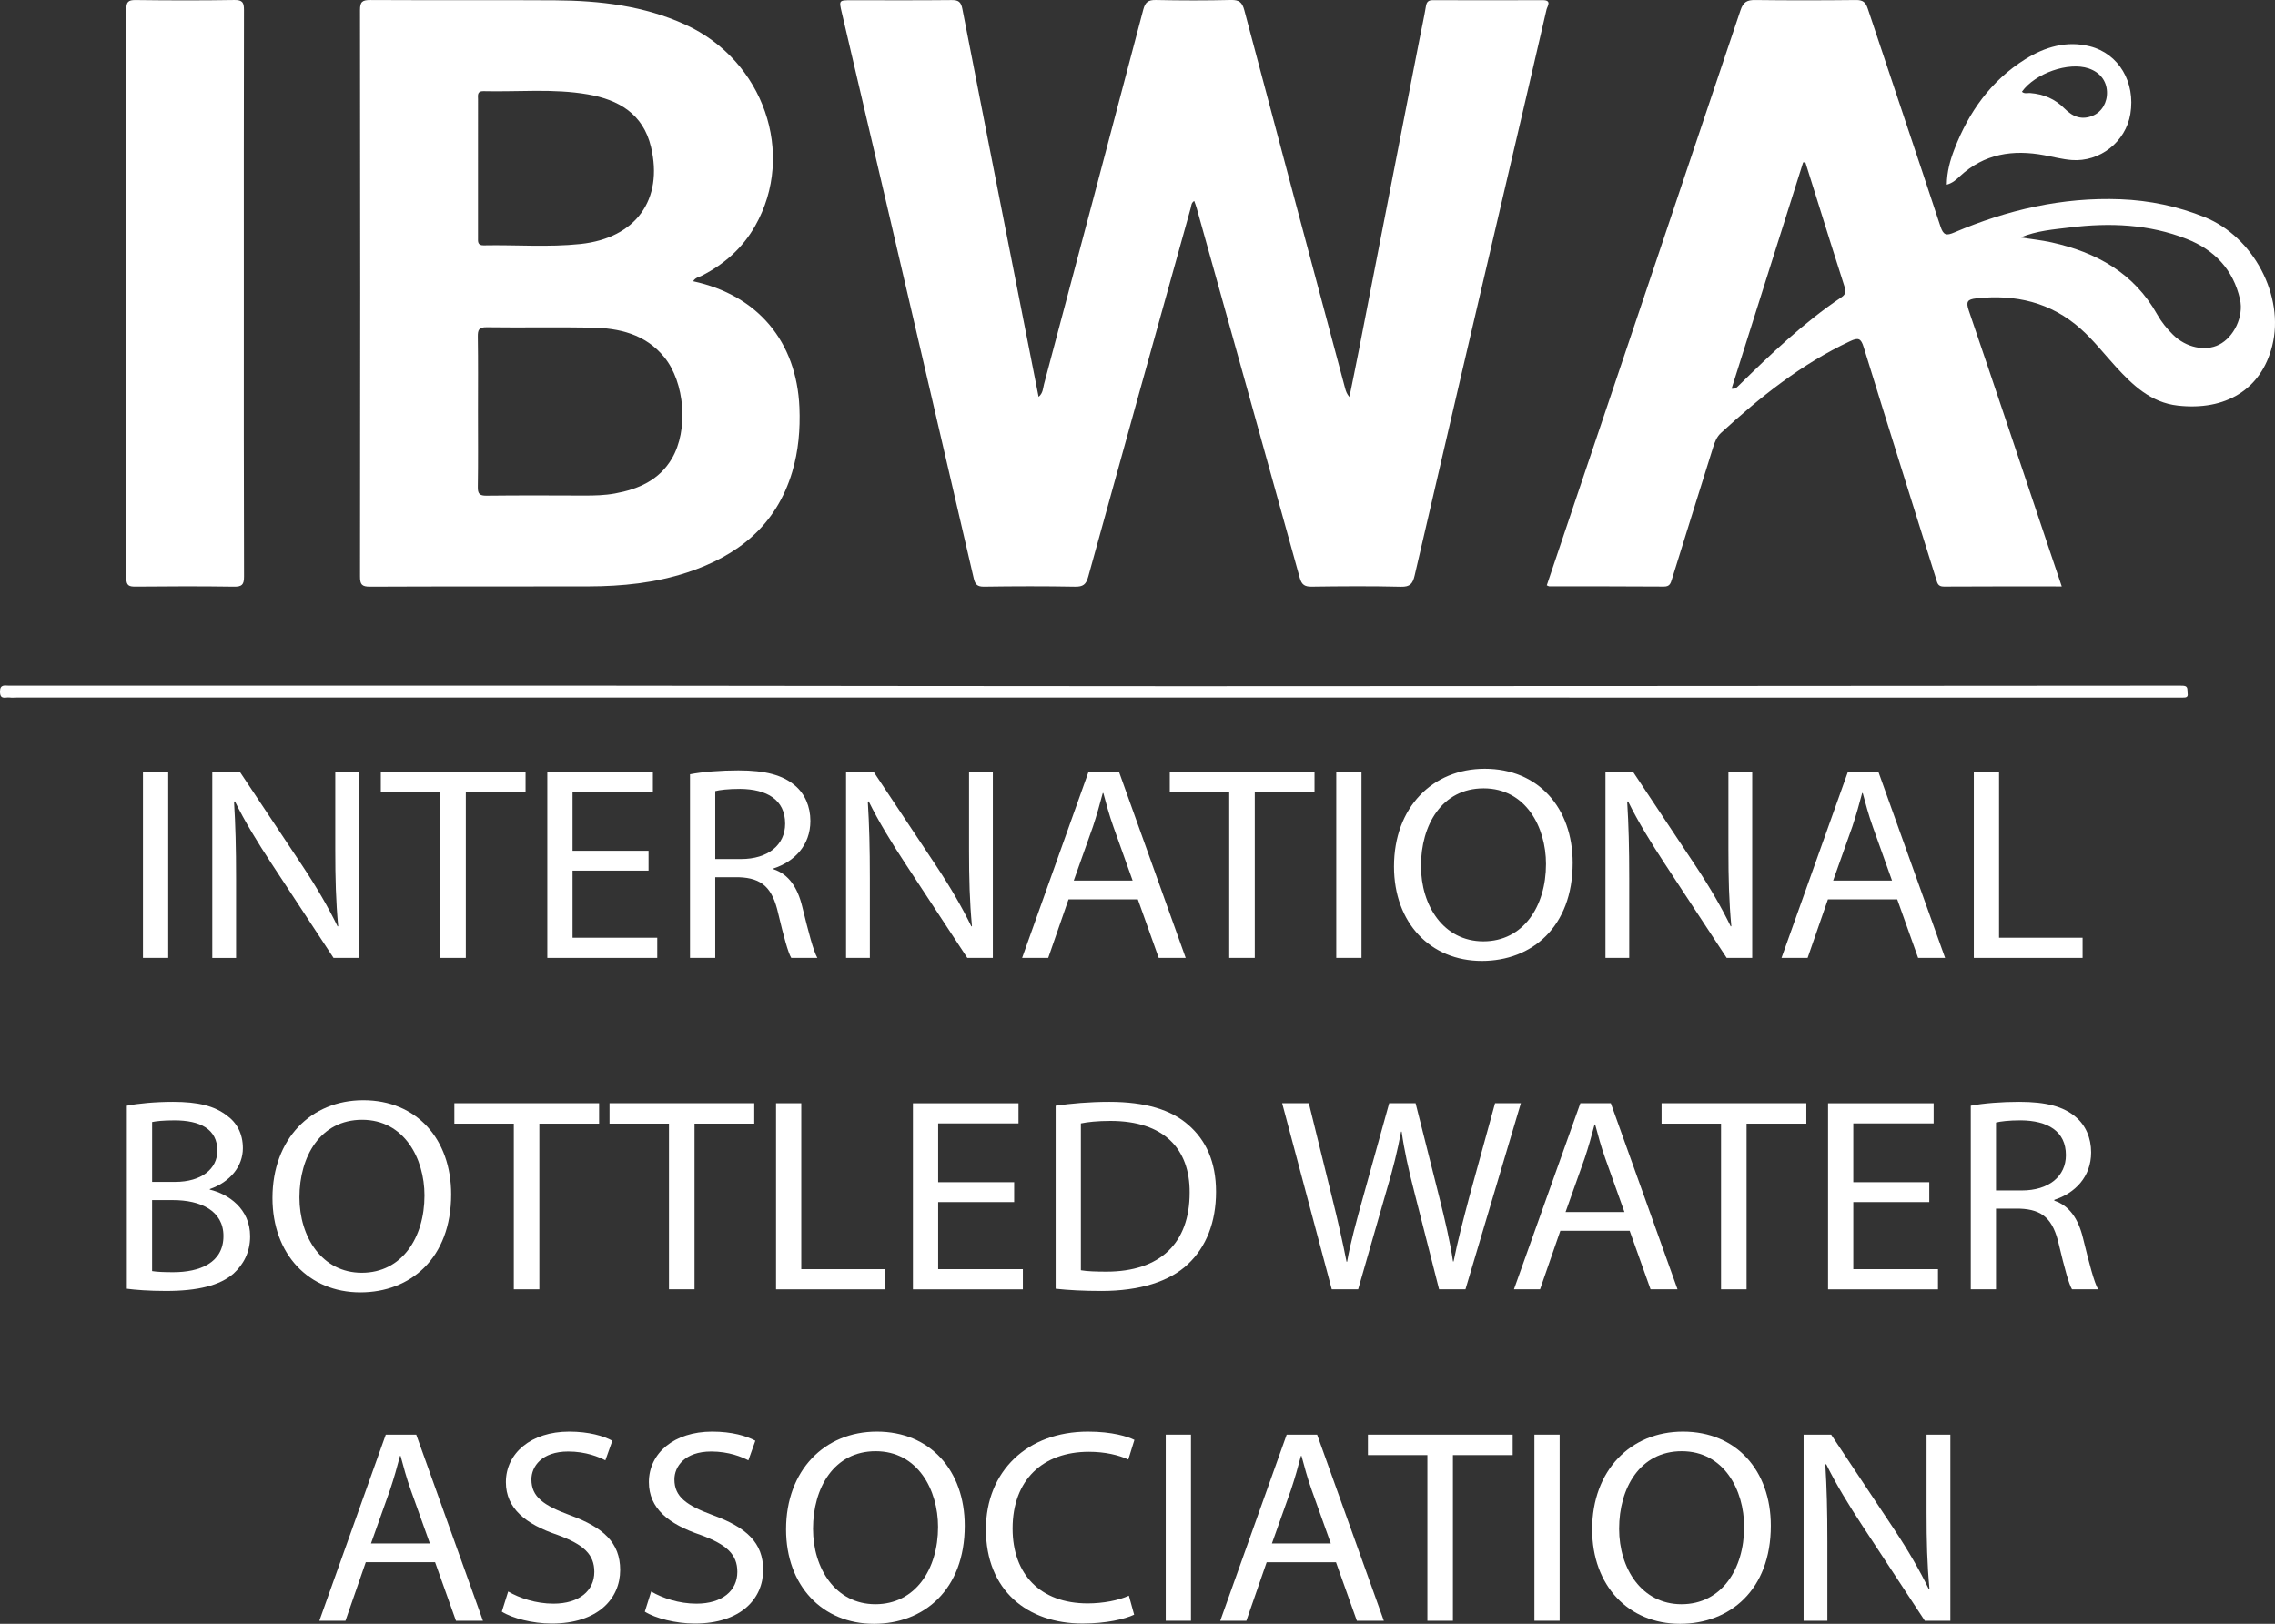 <?xml version="1.0" encoding="UTF-8"?> <!-- Generator: Adobe Illustrator 24.0.1, SVG Export Plug-In . SVG Version: 6.00 Build 0) --> <svg xmlns="http://www.w3.org/2000/svg" xmlns:xlink="http://www.w3.org/1999/xlink" id="Layer_1" x="0px" y="0px" viewBox="0 0 686.706 490.249" style="enable-background:new 0 0 686.706 490.249;" xml:space="preserve"><rect x="0" y="0" width="686.706" height="490.249" fill="#333333" stroke="none"/> <style type="text/css"> .st0{fill:#FFFFFF;} </style> <g> <path class="st0" d="M330.023,210.597c-108.348,0-216.69,0-325.038,0c-0.699,0-1.403,0.078-2.09-0.018 c-1.158-0.167-2.86,0.83-2.896-1.696c-0.036-2.394,1.469-1.869,2.764-1.875 c3.881-0.024,7.761-0.006,11.642-0.006c56.508,0,113.023-0.024,169.531,0.006 c57.601,0.03,115.208,0.167,172.809,0.155c99.888-0.012,199.77-0.102,299.658-0.161 c0.896,0,1.791-0.036,2.687,0.03c1.546,0.107,1.075,1.373,1.242,2.269 c0.221,1.17-0.478,1.331-1.391,1.302c-0.794-0.024-1.594,0-2.388,0 C547.71,210.597,438.867,210.597,330.023,210.597z"></path> <g> <path class="st0" d="M360.478,60.673c-0.913,0.549-0.86,1.415-1.063,2.155 c-10.334,37.087-20.693,74.168-30.932,111.285c-0.651,2.364-1.57,3.057-4,3.015 c-9.152-0.167-18.305-0.143-27.457-0.006c-2.03,0.03-2.687-0.704-3.099-2.49 c-8.406-36.257-16.848-72.514-25.302-108.76c-4.824-20.687-9.678-41.368-14.526-62.049 c-0.878-3.755-0.896-3.749,2.991-3.749c10.048,0,20.096,0.06,30.144-0.048 c2.09-0.024,2.842,0.543,3.254,2.669c6.018,30.997,12.143,61.971,18.245,92.945 c1.57,7.976,3.146,15.952,4.77,24.173c1.361-1.14,1.302-2.591,1.624-3.785 c10.036-37.69,20.048-75.386,29.965-113.112c0.597-2.263,1.493-2.955,3.797-2.908 c7.558,0.155,15.123,0.173,22.681-0.006c2.46-0.06,3.391,0.704,4.018,3.063 c10.09,38.09,20.281,76.15,30.448,114.223c0.227,0.848,0.519,1.684,1.29,2.561 c0.955-4.728,1.934-9.445,2.86-14.179c6.084-31.183,12.155-62.371,18.233-93.56 c0.663-3.409,1.427-6.8,1.994-10.227c0.227-1.367,0.782-1.833,2.125-1.827 c11.045,0.036,22.084,0.042,33.129,0c2.884-0.012,1.373,1.875,1.152,2.824 c-4.09,17.803-8.269,35.583-12.424,53.368c-9.146,39.147-18.317,78.288-27.374,117.458 c-0.591,2.549-1.379,3.51-4.173,3.445c-8.949-0.221-17.905-0.149-26.86-0.03 c-2.096,0.03-3.057-0.496-3.654-2.651c-10.305-37.201-20.705-74.377-31.093-111.554 C361.039,62.159,360.746,61.437,360.478,60.673z"></path> <path class="st0" d="M73.602,88.399c0,28.55-0.036,57.105,0.06,85.655 c0.006,2.513-0.645,3.105-3.105,3.069c-9.845-0.149-19.696-0.113-29.547-0.018 c-2.042,0.018-2.896-0.239-2.89-2.663C38.198,117.241,38.198,60.034,38.133,2.833 c0-2.215,0.537-2.848,2.794-2.818C50.873,0.141,60.825,0.164,70.772,0.003 c2.49-0.042,2.878,0.836,2.872,3.045C73.578,31.496,73.602,59.944,73.602,88.399z"></path> <g> <path class="st0" d="M241.306,123.044c-0.824-19.905-12.555-33.935-32.09-38.132 c0.71-1.152,1.779-1.254,2.627-1.684c6.806-3.481,12.299-8.334,16.102-15.033 c12.364-21.762,2.567-49.977-21.099-60.771c-12.472-5.69-25.738-7.242-39.23-7.325 c-18.597-0.119-37.201,0.018-55.798-0.09c-2.412-0.012-3.152,0.484-3.146,3.045 c0.084,56.992,0.078,113.984,0.006,170.976c-0.006,2.454,0.543,3.105,3.057,3.093 c21.982-0.113,43.965-0.018,65.941-0.084c10.072-0.03,20.048-1.027,29.678-4.185 c15.403-5.057,26.938-14.227,31.768-30.359C241.019,136.149,241.574,129.641,241.306,123.044z M145.901,27.526c10.514,0.263,21.093-0.848,31.529,0.967c9.284,1.612,16.693,5.845,19.075,15.869 c3.773,15.905-4.555,27.529-21.314,29.302c-9.69,1.027-19.457,0.209-29.189,0.406 c-1.893,0.036-1.725-1.146-1.719-2.358c0.006-7.057,0-14.114,0-21.164 c0-6.854-0.006-13.714,0.006-20.567C144.289,28.834,143.955,27.478,145.901,27.526z M202.792,138.471 c-3.857,6.531-10.114,9.23-17.194,10.52c-3.045,0.555-6.114,0.633-9.206,0.621 c-9.845-0.036-19.69-0.078-29.529,0.036c-2.09,0.024-2.669-0.555-2.633-2.639 c0.125-7.552,0.048-15.111,0.048-22.669c0-7.558,0.072-15.117-0.048-22.669 c-0.03-2.09,0.322-2.913,2.705-2.878c10.537,0.149,21.081-0.078,31.618,0.107 c8.358,0.149,16.227,1.964,21.899,8.854C206.78,115.438,207.854,129.91,202.792,138.471z"></path> </g> <g> <path class="st0" d="M665.557,65.592c-8.179-3.308-16.717-5.093-25.523-5.433 c-17.487-0.669-34.114,3.188-50.102,10.006c-2.436,1.039-3.319,0.896-4.215-1.833 c-7.224-21.947-14.663-43.828-21.941-65.756c-0.645-1.94-1.487-2.585-3.54-2.567 c-10.143,0.113-20.293,0.125-30.436,0c-2.424-0.03-3.582,0.567-4.418,3.057 c-16.424,48.998-32.968,97.96-49.481,146.922c-3.009,8.914-6.006,17.827-9.003,26.729 c0.388,0.167,0.555,0.304,0.722,0.304c11.54,0.018,23.075-0.018,34.615,0.072 c1.779,0.012,2.036-0.937,2.454-2.269c4.102-13.266,8.275-26.514,12.412-39.768 c0.507-1.624,1.069-3.146,2.394-4.364c11.833-10.854,24.287-20.806,38.962-27.684 c2.484-1.164,3.272-0.89,4.102,1.809c7.188,23.326,14.538,46.592,21.827,69.888 c0.388,1.236,0.496,2.406,2.37,2.388c11.732-0.078,23.463-0.042,35.583-0.042 c-1.451-4.299-2.746-8.143-4.036-11.982c-7.988-23.791-15.929-47.601-24.036-71.35 c-0.914-2.681-0.364-3.349,2.257-3.636c11.833-1.296,22.52,1.146,31.583,9.23 c3.875,3.451,7.045,7.552,10.531,11.367c5.164,5.642,10.603,10.854,18.723,11.767 c14.4,1.618,25.188-4.818,28.508-18.036C689.67,89.288,680.13,71.485,665.557,65.592z M555.836,89.748c-11.439,7.684-21.338,17.158-31.123,26.771c-0.281,0.275-0.567,0.567-0.907,0.746 c-0.239,0.125-0.573,0.066-1.14,0.107c7.248-22.932,14.424-45.636,21.606-68.341 c0.227-0.006,0.454-0.012,0.675-0.024c1.134,3.606,2.269,7.212,3.397,10.824 c2.788,8.89,5.546,17.797,8.406,26.663C557.209,87.939,557.197,88.834,555.836,89.748z M669.849,104.047c-4.215,2.143-10,0.89-13.923-2.985c-1.851-1.827-3.499-3.845-4.758-6.096 c-7.039-12.573-18.4-18.8-31.935-21.797c-2.973-0.657-6.018-0.967-9.314-1.481 c4.914-2.06,9.946-2.412,14.926-3.021c11.994-1.475,23.827-0.997,35.212,3.475 c8.394,3.296,14.048,9.266,16.078,18.185C677.336,95.581,674.285,101.79,669.849,104.047z"></path> <path class="st0" d="M617.102,46.864c2.728,0.507,5.445,1.23,8.197,1.445 c8.585,0.669,16.37-5.516,17.755-13.905c1.582-9.582-3.499-18.203-12.197-20.412 c-7.105-1.797-13.642,0.197-19.594,3.922c-10.317,6.46-17.003,15.917-21.332,27.141 c-1.29,3.343-2.251,6.764-2.299,10.693c1.803-0.496,2.89-1.54,3.958-2.537 C598.941,46.386,607.633,45.09,617.102,46.864z M630.464,20.66 c3.379,1.146,5.385,3.69,5.528,6.997c0.143,3.248-1.51,6.078-4.227,7.248 c-3.063,1.313-5.863,0.633-8.591-2.137c-2.848-2.896-6.322-4.352-10.34-4.675 c-0.836-0.066-1.767,0.31-2.519-0.394C614.284,22.117,624.398,18.595,630.464,20.66z"></path> </g> </g> </g> <path class="st0" d="M50.772,233.004v56.198h-7.618v-56.198H50.772z"></path> <path class="st0" d="M64.079,289.207v-56.198h8.317l18.914,28.436c4.376,6.585,7.791,12.508,10.597,18.263 l0.173-0.084c-0.699-7.505-0.878-14.341-0.878-23.099v-23.517h7.182v56.198h-7.708L81.942,260.694 c-4.113-6.257-8.054-12.675-11.033-18.758l-0.263,0.084c0.436,7.087,0.615,13.839,0.615,23.182v24.012 h-7.182V289.207z"></path> <path class="st0" d="M132.898,239.177h-17.947v-6.173h43.69v6.173h-18.036v50.031h-7.708V239.177z"></path> <path class="st0" d="M195.765,262.855h-22.938v20.263h25.565v6.09h-33.183v-56.198h31.869v6.09h-24.251 v17.761h22.938v5.994H195.765z"></path> <path class="st0" d="M208.278,233.756c3.851-0.752,9.367-1.17,14.621-1.17 c8.143,0,13.397,1.421,17.075,4.585c2.979,2.502,4.639,6.334,4.639,10.675 c0,7.421-4.902,12.341-11.117,14.341v0.251c4.555,1.499,7.266,5.505,8.669,11.337 c1.928,7.839,3.325,13.26,4.555,15.427h-7.881c-0.961-1.582-2.275-6.418-3.94-13.427 c-1.749-7.755-4.902-10.675-11.821-10.926h-7.182v24.347h-7.618v-55.44H208.278z M215.896,259.356 h7.791c8.143,0,13.308-4.251,13.308-10.675c0-7.254-5.516-10.424-13.57-10.508 c-3.678,0-6.305,0.334-7.528,0.669V259.356z"></path> <path class="st0" d="M255.383,289.207v-56.198h8.317l18.914,28.436c4.376,6.585,7.791,12.508,10.597,18.263 l0.173-0.084c-0.699-7.505-0.878-14.341-0.878-23.099v-23.517h7.182v56.198h-7.708l-18.735-28.514 c-4.113-6.257-8.054-12.675-11.033-18.758l-0.263,0.084c0.436,7.087,0.615,13.839,0.615,23.182v24.012 h-7.182V289.207z"></path> <path class="st0" d="M322.537,271.53l-6.131,17.678h-7.881l20.048-56.198h9.194l20.138,56.198h-8.143 l-6.305-17.678H322.537z M341.886,265.858l-5.779-16.173c-1.313-3.672-2.191-7.003-3.063-10.257h-0.173 c-0.878,3.337-1.839,6.752-2.979,10.173l-5.779,16.257H341.886z"></path> <path class="st0" d="M371.045,239.177H353.098v-6.173h43.69v6.173h-18.036v50.031h-7.708V239.177z"></path> <path class="st0" d="M410.968,233.004v56.198h-7.618v-56.198H410.968z"></path> <path class="st0" d="M474.712,260.52c0,19.344-12.346,29.6-27.403,29.6 c-15.582,0-26.532-11.505-26.532-28.514c0-17.845,11.642-29.517,27.403-29.517 C464.288,232.09,474.712,243.846,474.712,260.52z M428.92,261.44 c0,12.006,6.83,22.765,18.824,22.765c12.084,0,18.914-10.591,18.914-23.35 c0-11.17-6.131-22.848-18.824-22.848C435.225,238.007,428.92,249.099,428.92,261.44z"></path> <path class="st0" d="M484.605,289.207v-56.198h8.317l18.914,28.436c4.376,6.585,7.791,12.508,10.591,18.263 l0.173-0.084c-0.699-7.505-0.878-14.341-0.878-23.099v-23.517h7.182v56.198h-7.708l-18.735-28.514 c-4.114-6.257-8.054-12.675-11.033-18.758l-0.263,0.084c0.436,7.087,0.615,13.839,0.615,23.182v24.012 h-7.176V289.207z"></path> <path class="st0" d="M551.758,271.53l-6.131,17.678h-7.881l20.048-56.198h9.194l20.138,56.198h-8.143 l-6.305-17.678H551.758z M571.107,265.858l-5.779-16.173c-1.313-3.672-2.191-7.003-3.063-10.257h-0.173 c-0.878,3.337-1.839,6.752-2.979,10.173l-5.779,16.257H571.107z"></path> <path class="st0" d="M595.794,233.004h7.618v50.114h25.218v6.09h-32.836V233.004L595.794,233.004z"></path> <path class="st0" d="M38.294,333.817c3.325-0.669,8.579-1.17,13.923-1.17 c7.618,0,12.52,1.254,16.197,4.084c3.063,2.167,4.902,5.505,4.902,9.923 c0,5.421-3.767,10.173-9.982,12.34v0.167c5.606,1.337,12.167,5.755,12.167,14.09 c0,4.836-2.012,8.508-4.991,11.254c-4.113,3.588-10.77,5.254-20.4,5.254 c-5.254,0-9.284-0.334-11.821-0.669v-55.272H38.294z M45.912,356.832h6.92 c8.054,0,12.782-4,12.782-9.421c0-6.585-5.254-9.17-12.955-9.17 c-3.505,0-5.516,0.251-6.74,0.502v18.09H45.912z M45.912,383.764c1.487,0.251,3.678,0.334,6.394,0.334 c7.881,0,15.146-2.752,15.146-10.926c0-7.672-6.92-10.842-15.236-10.842h-6.305V383.764z"></path> <path class="st0" d="M136.182,360.588c0,19.344-12.346,29.6-27.403,29.6 c-15.582,0-26.532-11.505-26.532-28.514c0-17.845,11.642-29.517,27.403-29.517 C125.764,332.151,136.182,343.907,136.182,360.588z M90.39,361.501c0,12.006,6.83,22.765,18.824,22.765 c12.084,0,18.914-10.591,18.914-23.35c0-11.17-6.131-22.848-18.824-22.848 C96.695,338.074,90.39,349.161,90.39,361.501z"></path> <path class="st0" d="M155.095,339.238h-17.947v-6.173h43.69v6.173h-18.036v50.031h-7.708V339.238z"></path> <path class="st0" d="M201.932,339.238H183.985v-6.173h43.69v6.173h-18.036v50.031h-7.708V339.238z"></path> <path class="st0" d="M234.243,333.071h7.618v50.114h25.218v6.09h-32.83V333.071H234.243z"></path> <path class="st0" d="M306.124,362.922h-22.938v20.263h25.565v6.09h-33.183v-56.198h31.869v6.09h-24.251 v17.761h22.938V362.922z"></path> <path class="st0" d="M318.644,333.817c4.639-0.669,10.155-1.17,16.197-1.17 c10.943,0,18.735,2.418,23.905,7.003c5.254,4.585,8.317,11.093,8.317,20.179 c0,9.17-2.979,16.675-8.49,21.845c-5.516,5.254-14.621,8.09-26.09,8.09 c-5.427,0-9.982-0.251-13.833-0.669v-55.278H318.644z M326.262,383.513 c1.928,0.334,4.728,0.418,7.708,0.418c16.287,0,25.129-8.675,25.129-23.845 c0.09-13.26-7.791-21.678-23.905-21.678c-3.94,0-6.92,0.334-8.931,0.752V383.513z"></path> <path class="st0" d="M401.995,389.269l-14.973-56.198h8.054l7.003,28.436 c1.749,7.003,3.325,14.006,4.376,19.427h0.173c0.961-5.588,2.8-12.257,4.818-19.511l7.881-28.353 h7.97l7.182,28.52c1.666,6.669,3.242,13.343,4.113,19.26h0.173 c1.224-6.167,2.89-12.424,4.728-19.427l7.791-28.353h7.791l-16.723,56.198h-7.964l-7.445-29.266 c-1.839-7.17-3.063-12.675-3.851-18.347h-0.173c-1.051,5.588-2.364,11.093-4.555,18.347l-8.406,29.266 H401.995z"></path> <path class="st0" d="M470.987,371.591l-6.125,17.678h-7.881l20.048-56.198h9.194l20.138,56.198h-8.143 l-6.305-17.678H470.987z M490.336,365.925l-5.779-16.173c-1.313-3.672-2.191-7.003-3.063-10.257h-0.173 c-0.878,3.337-1.839,6.752-2.979,10.173l-5.779,16.257h17.773V365.925z"></path> <path class="st0" d="M519.495,339.238h-17.947v-6.173h43.69v6.173h-18.036v50.031h-7.708V339.238z"></path> <path class="st0" d="M582.355,362.922h-22.938v20.263h25.565v6.09h-33.183v-56.198h31.869v6.09h-24.251 v17.761h22.938V362.922z"></path> <path class="st0" d="M594.875,333.817c3.851-0.752,9.367-1.17,14.621-1.17 c8.143,0,13.397,1.421,17.075,4.585c2.979,2.502,4.639,6.334,4.639,10.675 c0,7.421-4.902,12.34-11.117,14.341v0.251c4.549,1.499,7.266,5.505,8.669,11.337 c1.928,7.839,3.325,13.26,4.555,15.427h-7.881c-0.961-1.582-2.275-6.418-3.94-13.427 c-1.749-7.755-4.902-10.675-11.821-10.926h-7.182v24.347H594.875V333.817z M602.493,359.417h7.791 c8.143,0,13.308-4.251,13.308-10.675c0-7.254-5.517-10.424-13.57-10.508 c-3.678,0-6.305,0.334-7.528,0.669v20.514H602.493z"></path> <g> <path class="st0" d="M110.408,471.658l-6.131,17.678h-7.881l20.048-56.198h9.194l20.138,56.192h-8.143 l-6.305-17.678H110.408V471.658z M129.758,465.986l-5.779-16.173c-1.313-3.672-2.191-7.003-3.063-10.257 h-0.173c-0.878,3.337-1.839,6.752-2.979,10.173l-5.779,16.257h17.773V465.986z"></path> <path class="st0" d="M153.394,480.494c3.415,2,8.406,3.672,13.66,3.672c7.791,0,12.346-3.916,12.346-9.588 c0-5.254-3.152-8.257-11.117-11.17c-9.63-3.254-15.582-8.006-15.582-15.929 c0-8.752,7.618-15.26,19.087-15.26c6.042,0,10.418,1.337,13.045,2.752l-2.102,5.922 c-1.928-1.003-5.869-2.669-11.206-2.669c-8.054,0-11.117,4.585-11.117,8.424 c0,5.254,3.588,7.839,11.732,10.842c9.982,3.672,15.057,8.257,15.057,16.508 c0,8.675-6.74,16.173-20.663,16.173c-5.69,0-11.905-1.582-15.057-3.588L153.394,480.494z"></path> <path class="st0" d="M196.559,480.494c3.415,2,8.406,3.672,13.66,3.672c7.791,0,12.346-3.916,12.346-9.588 c0-5.254-3.152-8.257-11.117-11.17c-9.63-3.254-15.582-8.006-15.582-15.929 c0-8.752,7.618-15.26,19.087-15.26c6.042,0,10.418,1.337,13.045,2.752l-2.102,5.922 c-1.928-1.003-5.869-2.669-11.206-2.669c-8.054,0-11.117,4.585-11.117,8.424 c0,5.254,3.588,7.839,11.732,10.842c9.982,3.672,15.057,8.257,15.057,16.508 c0,8.675-6.74,16.173-20.663,16.173c-5.69,0-11.905-1.582-15.057-3.588L196.559,480.494z"></path> <path class="st0" d="M291.205,460.649c0,19.344-12.346,29.6-27.403,29.6 c-15.582,0-26.532-11.505-26.532-28.514c0-17.845,11.642-29.517,27.403-29.517 C280.787,432.213,291.205,443.974,291.205,460.649z M245.413,461.568c0,12.006,6.83,22.765,18.824,22.765 c12.084,0,18.914-10.591,18.914-23.35c0-11.17-6.131-22.848-18.824-22.848 C251.718,438.135,245.413,449.228,245.413,461.568z"></path> <path class="st0" d="M342.34,487.497c-2.8,1.331-8.406,2.669-15.582,2.669 c-16.633,0-29.159-10.006-29.159-28.43c0-17.594,12.52-29.517,30.818-29.517 c7.355,0,11.994,1.499,14.006,2.502l-1.839,5.922c-2.89-1.331-7.003-2.334-11.905-2.334 c-13.833,0-23.027,8.424-23.027,23.182c0,13.755,8.317,22.597,22.675,22.597 c4.639,0,9.367-0.919,12.43-2.334L342.34,487.497z"></path> <path class="st0" d="M359.498,433.132v56.198h-7.618v-56.198H359.498z"></path> <path class="st0" d="M382.346,471.658l-6.131,17.678h-7.881l20.048-56.198h9.194l20.138,56.198h-8.143 l-6.305-17.678H382.346z M401.702,465.986l-5.779-16.173c-1.313-3.672-2.191-7.003-3.063-10.257h-0.173 c-0.878,3.337-1.839,6.752-2.979,10.173l-5.779,16.257H401.702V465.986z"></path> <path class="st0" d="M430.855,439.305h-17.947v-6.173h43.69v6.173h-18.036v50.031h-7.708V439.305z"></path> <path class="st0" d="M470.778,433.132v56.198h-7.618v-56.198H470.778z"></path> <path class="st0" d="M534.522,460.649c0,19.344-12.346,29.6-27.403,29.6 c-15.582,0-26.532-11.505-26.532-28.514c0-17.845,11.642-29.517,27.403-29.517 C524.104,432.213,534.522,443.974,534.522,460.649z M488.73,461.568c0,12.006,6.83,22.765,18.824,22.765 c12.084,0,18.914-10.591,18.914-23.35c0-11.17-6.131-22.848-18.824-22.848 C495.035,438.135,488.73,449.228,488.73,461.568z"></path> <path class="st0" d="M544.415,489.33v-56.198h8.317l18.914,28.436c4.376,6.585,7.791,12.508,10.591,18.263 l0.173-0.084c-0.698-7.505-0.878-14.341-0.878-23.099v-23.517h7.182v56.198h-7.708l-18.735-28.514 c-4.113-6.257-8.054-12.675-11.033-18.758l-0.263,0.084c0.436,7.087,0.615,13.839,0.615,23.182v24.012 h-7.176V489.33z"></path> </g> </svg> 